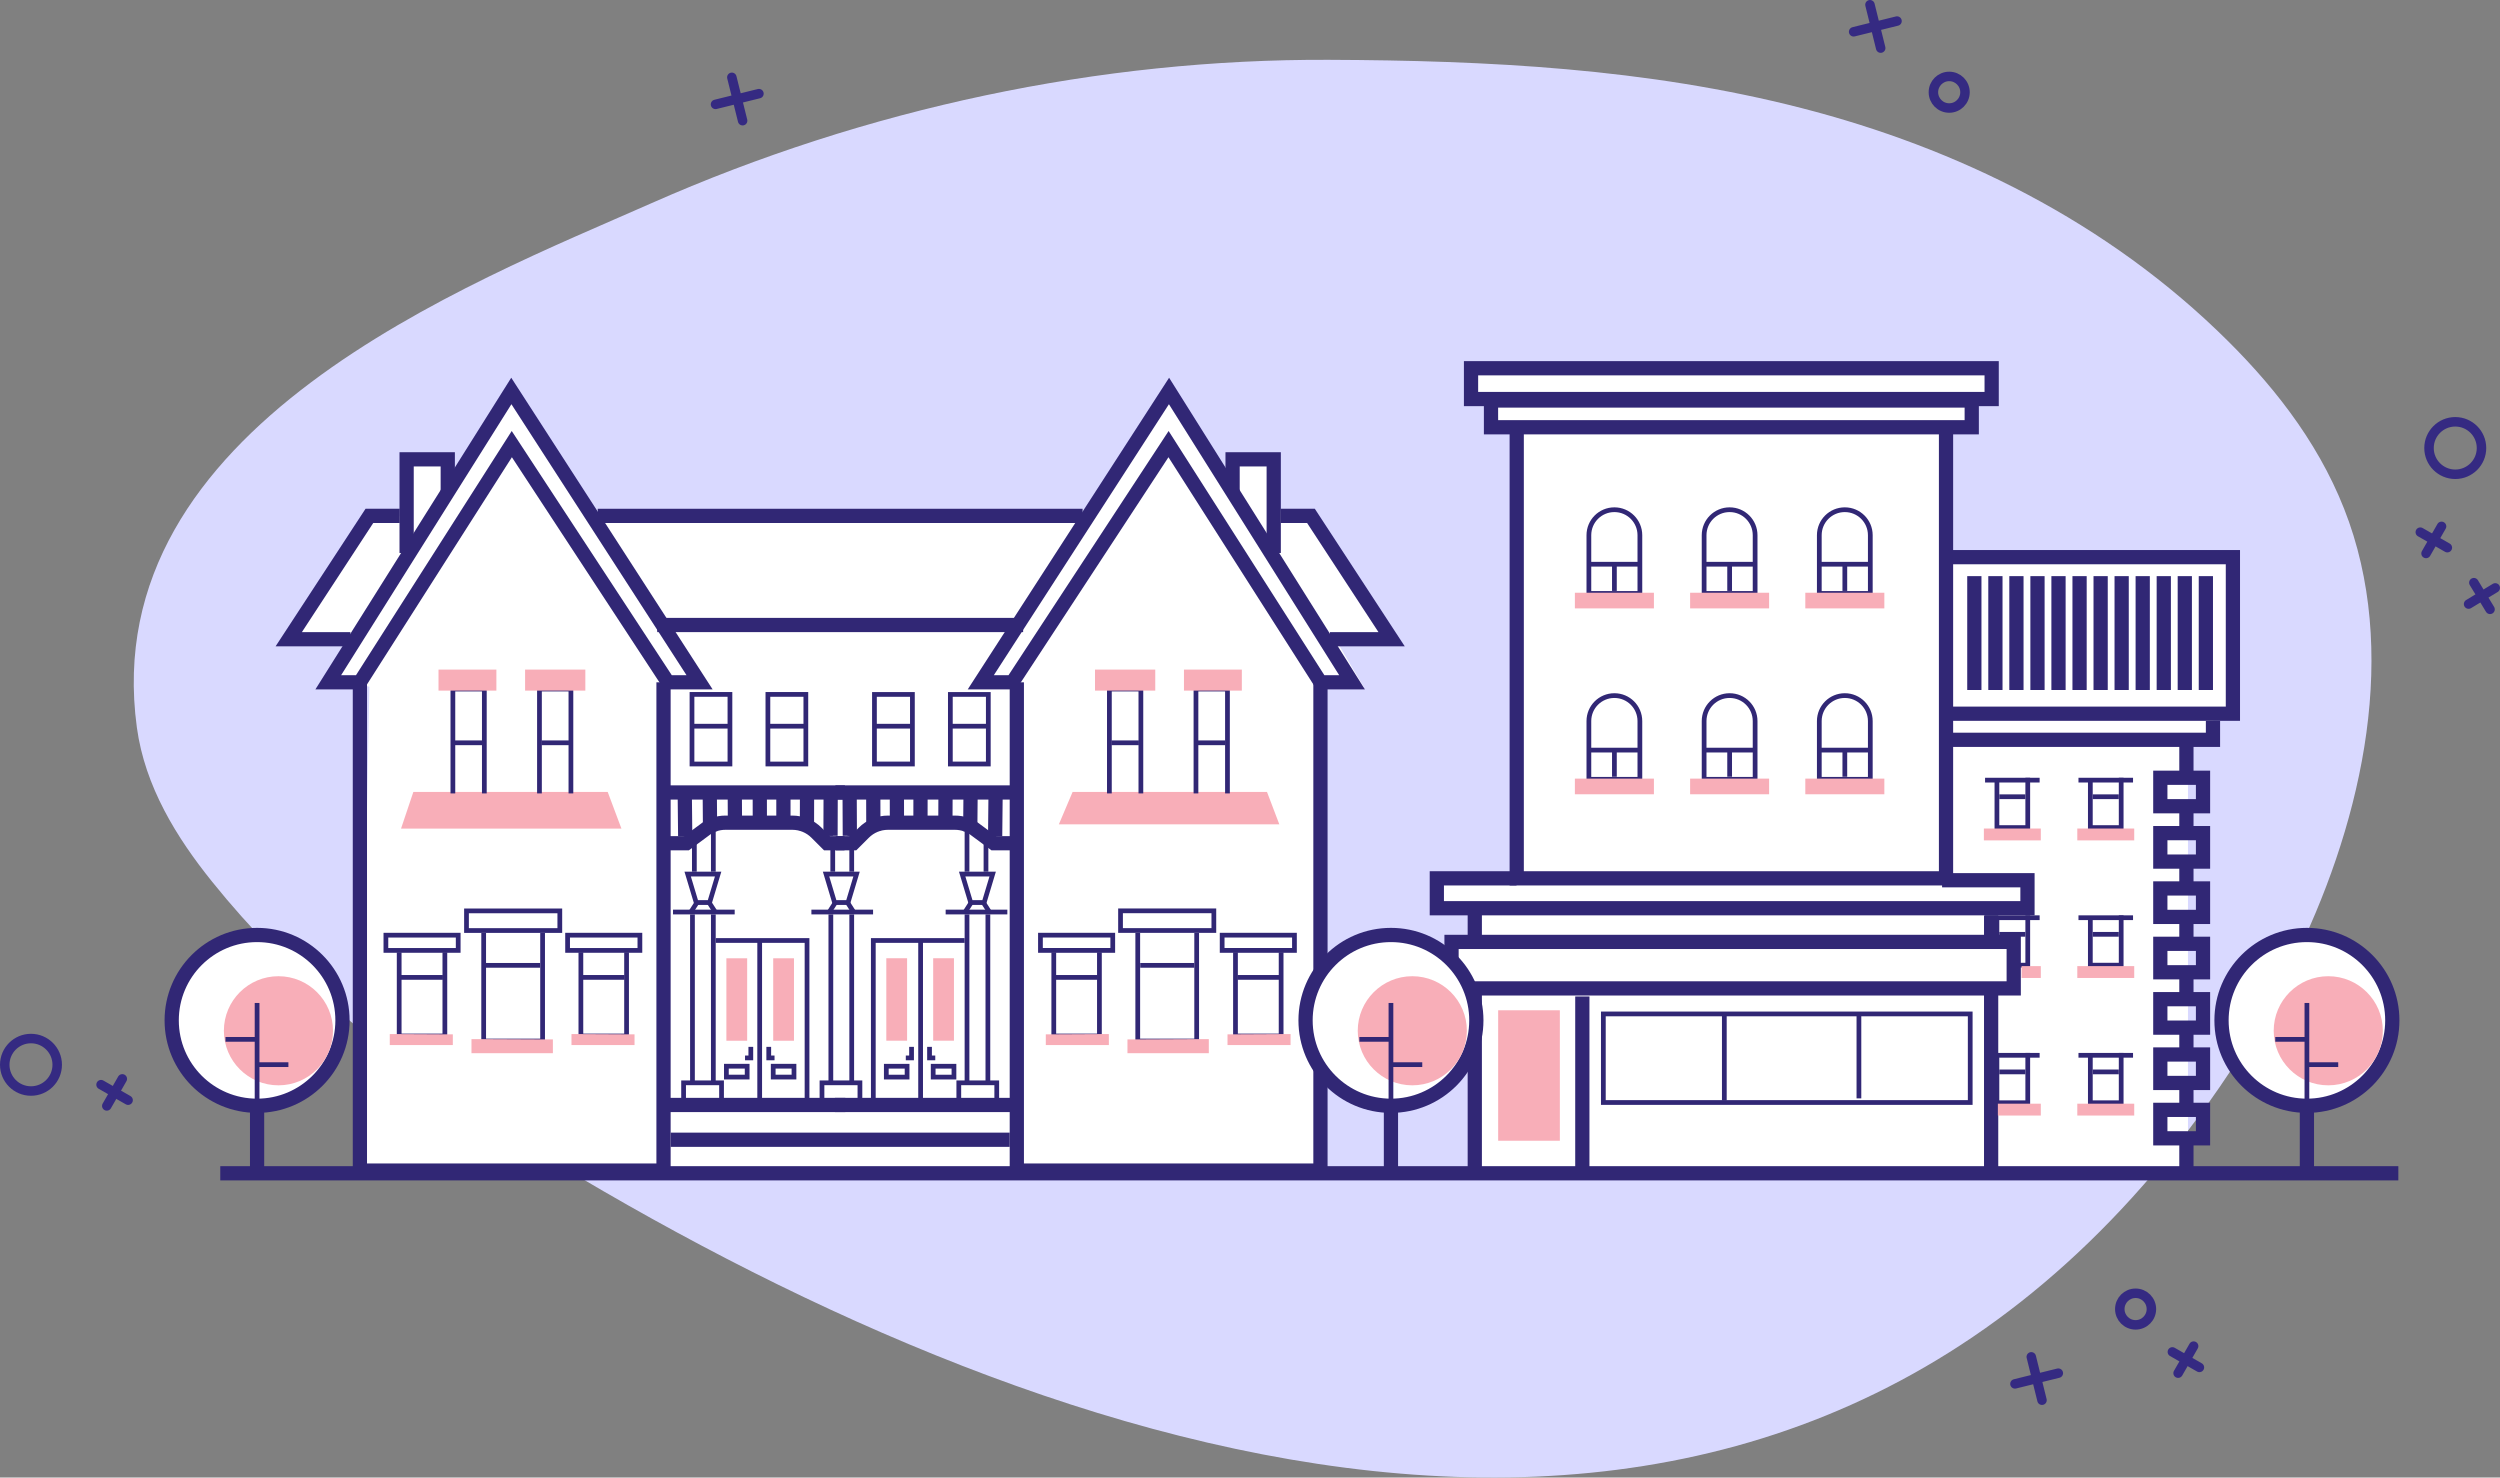 <?xml version="1.0" encoding="UTF-8"?>
<svg id="Layer_2" data-name="Layer 2" xmlns="http://www.w3.org/2000/svg" viewBox="0 0 526.96 311.44">
  <rect x="0" y="0" width="526.96" height="311.44" fill="#808080" stroke="none"/>
  <defs>
    <style>
      .cls-1 {
        fill: #d9d9ff;
      }

      .cls-1, .cls-2, .cls-3 {
        stroke-width: 0px;
      }

      .cls-4, .cls-5, .cls-6, .cls-7 {
        stroke-miterlimit: 10;
      }

      .cls-4, .cls-5, .cls-7 {
        fill: none;
      }

      .cls-4, .cls-6 {
        stroke-width: 3px;
      }

      .cls-4, .cls-6, .cls-7 {
        stroke: #312775;
      }

      .cls-5 {
        stroke: #352a82;
        stroke-linecap: round;
        stroke-width: 2px;
      }

      .cls-2, .cls-6 {
        fill: #fff;
      }

      .cls-3 {
        fill: #f8aeb8;
      }
    </style>
  </defs>
  <g id="home_page" data-name="home page">
    <g>
      <path class="cls-1" d="M102.63,236.15c101.36,64.52,249.95,123.16,346.85,16.22,13.08-14.44,24.55-30.9,33.6-49.04,14.07-28.19,22.64-63.09,12.07-93.27-5.28-15.07-14.89-27.61-25.55-38.19-25.39-25.23-57.19-40.68-89.83-49.08-32.65-8.4-66.3-10.05-99.73-10.18-48.14-.19-97.26,10.11-142.81,30.26-38.22,16.91-117.03,47.05-108.38,110.48,1.7,12.46,8.4,23.22,15.82,32.45,16.11,20.05,36.13,36.47,57.96,50.37Z"/>
      <polygon class="cls-2" points="310.86 246.77 461.19 246.77 461.19 157.11 466.53 157.11 466.53 149.77 470.66 149.77 470.66 117.44 409.53 117.44 409.53 90.68 415.61 90.68 415.61 84.42 419.82 84.42 419.82 77.62 311.19 77.62 311.19 84.11 315.53 83.11 315.86 89.77 320.19 89.44 318.86 185.11 302.86 185.14 302.86 191.44 310.53 192.44 310.86 198.54 304.53 198.77 304.53 207.44 310.19 207.44 310.86 246.77"/>
      <polygon class="cls-2" points="75.86 246.74 278.33 246.74 278.33 144.94 287.53 144.94 282.19 135.94 295.69 135.94 276.86 107.77 269.69 107.77 269.69 96.77 259.03 96.77 259.03 100.44 247.36 83.11 230.19 109.11 125.69 109.27 107.78 82.41 94.69 102.44 94.38 96.82 85.71 96.82 85.36 108.77 78.36 108.94 61.86 134.44 76.03 134.94 69.69 142.11 77.86 144.77 75.86 246.74"/>
      <line class="cls-4" x1="46.43" y1="247.31" x2="505.53" y2="247.31"/>
      <g>
        <circle class="cls-6" cx="54.19" cy="215.08" r="18"/>
        <circle class="cls-3" cx="58.69" cy="217.27" r="11.5"/>
        <line class="cls-4" x1="54.19" y1="233.08" x2="54.19" y2="246.08"/>
        <line class="cls-7" x1="54.19" y1="233.08" x2="54.19" y2="211.41"/>
        <line class="cls-7" x1="54.13" y1="224.41" x2="60.79" y2="224.41"/>
        <line class="cls-7" x1="54.19" y1="219.08" x2="47.53" y2="219.08"/>
      </g>
      <g>
        <line class="cls-5" x1="424.72" y1="291.7" x2="433.86" y2="289.44"/>
        <line class="cls-5" x1="430.42" y1="295.14" x2="428.16" y2="286"/>
      </g>
      <g>
        <line class="cls-5" x1="459.11" y1="289.44" x2="462.38" y2="283.74"/>
        <line class="cls-5" x1="463.6" y1="288.23" x2="457.9" y2="284.96"/>
      </g>
      <circle class="cls-5" cx="450.15" cy="275.93" r="3.33"/>
      <g>
        <line class="cls-5" x1="390.72" y1="6.7" x2="399.86" y2="4.44"/>
        <line class="cls-5" x1="396.42" y1="10.14" x2="394.16" y2="1"/>
      </g>
      <g>
        <line class="cls-5" x1="511.37" y1="116.66" x2="514.64" y2="110.95"/>
        <line class="cls-5" x1="515.86" y1="115.44" x2="510.16" y2="112.17"/>
      </g>
      <g>
        <line class="cls-5" x1="520.34" y1="127.33" x2="525.96" y2="123.92"/>
        <line class="cls-5" x1="524.86" y1="128.44" x2="521.45" y2="122.82"/>
      </g>
      <g>
        <line class="cls-5" x1="22.51" y1="233.11" x2="25.78" y2="227.41"/>
        <line class="cls-5" x1="27" y1="231.9" x2="21.3" y2="228.63"/>
      </g>
      <circle class="cls-5" cx="6.53" cy="224.44" r="5.53"/>
      <circle class="cls-5" cx="517.53" cy="94.44" r="5.53"/>
      <circle class="cls-5" cx="410.86" cy="19.44" r="3.33"/>
      <g>
        <line class="cls-5" x1="150.82" y1="22" x2="159.97" y2="19.74"/>
        <line class="cls-5" x1="156.53" y1="25.44" x2="154.26" y2="16.3"/>
      </g>
      <g>
        <polygon class="cls-4" points="107.78 82.41 147.46 143.82 140.79 143.82 107.88 93.61 75.86 143.82 69.19 143.82 107.78 82.41"/>
        <polyline class="cls-4" points="85.71 116.56 85.71 96.82 94.38 96.82 94.38 103.96"/>
        <polyline class="cls-4" points="75.86 143.82 75.86 246.74 139.86 246.74 139.86 143.82"/>
        <polygon class="cls-3" points="130.99 174.66 84.53 174.66 87.13 166.92 128.09 166.92 130.99 174.66"/>
        <polyline class="cls-7" points="95.46 167.24 95.46 145.24 102.09 145.24 102.09 167.24"/>
        <line class="cls-7" x1="95.88" y1="156.57" x2="101.68" y2="156.57"/>
        <polyline class="cls-3" points="104.63 145.57 104.63 141.14 92.43 141.14 92.43 145.57"/>
        <polyline class="cls-7" points="113.71 167.24 113.71 145.24 120.34 145.24 120.34 167.24"/>
        <line class="cls-7" x1="114.13" y1="156.57" x2="119.93" y2="156.57"/>
        <polyline class="cls-3" points="123.38 145.57 123.38 141.14 110.68 141.14 110.68 145.57"/>
        <g>
          <rect class="cls-7" x="98.33" y="192" width="19.67" height="4.14"/>
          <polyline class="cls-7" points="114.37 196.65 114.37 219.43 101.95 219.43 101.95 196.65"/>
          <line class="cls-7" x1="102.43" y1="203.48" x2="113.85" y2="203.48"/>
          <polyline class="cls-3" points="101.95 219.03 99.38 219.03 99.38 222 116.54 222 116.54 219.09 114.37 219.09"/>
        </g>
        <g>
          <rect class="cls-7" x="81.34" y="197.12" width="15.24" height="3.21"/>
          <polyline class="cls-7" points="93.77 200.73 93.77 218.37 84.14 218.37 84.14 200.73"/>
          <line class="cls-7" x1="84.52" y1="206.02" x2="93.36" y2="206.02"/>
          <polyline class="cls-3" points="84.14 217.97 82.16 217.97 82.16 220.28 95.45 220.28 95.45 218.02 93.77 218.02"/>
        </g>
        <g>
          <rect class="cls-7" x="119.64" y="197.12" width="15.24" height="3.21"/>
          <polyline class="cls-7" points="132.07 200.73 132.07 218.37 122.44 218.37 122.44 200.73"/>
          <line class="cls-7" x1="122.82" y1="206.02" x2="131.66" y2="206.02"/>
          <polyline class="cls-3" points="122.44 217.97 120.46 217.97 120.46 220.28 133.75 220.28 133.75 218.02 132.07 218.02"/>
        </g>
        <polyline class="cls-4" points="73.86 134.74 60.86 134.74 77.86 108.74 84.26 108.74"/>
        <g>
          <path class="cls-4" d="M140.69,177.74h4.01l3.71-2.74c1.27-1.03,2.85-1.59,4.48-1.59h14.11c1.92,0,3.76.76,5.11,2.12l2.21,2.21h3.69"/>
          <line class="cls-4" x1="140.19" y1="167.04" x2="178.09" y2="167.04"/>
          <g>
            <g>
              <line class="cls-7" x1="144.43" y1="176.27" x2="144.34" y2="167.57"/>
              <line class="cls-7" x1="149.67" y1="175.21" x2="149.61" y2="167.38"/>
              <line class="cls-7" x1="154.92" y1="174.15" x2="154.88" y2="167.18"/>
              <line class="cls-7" x1="160.16" y1="173.09" x2="160.15" y2="166.99"/>
              <line class="cls-7" x1="165.13" y1="174.12" x2="165.13" y2="167.07"/>
              <line class="cls-7" x1="170.09" y1="175.14" x2="170.11" y2="167.14"/>
              <line class="cls-7" x1="175.06" y1="176.17" x2="175.09" y2="167.22"/>
            </g>
            <g>
              <line class="cls-4" x1="144.43" y1="176.27" x2="144.34" y2="167.57"/>
              <line class="cls-4" x1="149.67" y1="175.21" x2="149.61" y2="167.38"/>
              <line class="cls-4" x1="154.92" y1="174.15" x2="154.88" y2="167.18"/>
              <line class="cls-4" x1="160.16" y1="173.09" x2="160.15" y2="166.99"/>
              <line class="cls-4" x1="165.13" y1="174.12" x2="165.13" y2="167.07"/>
              <line class="cls-4" x1="170.09" y1="175.14" x2="170.11" y2="167.14"/>
              <line class="cls-4" x1="175.06" y1="176.17" x2="175.09" y2="167.22"/>
            </g>
          </g>
        </g>
        <line class="cls-4" x1="141.19" y1="232.91" x2="178.19" y2="232.91"/>
        <g>
          <g>
            <polygon class="cls-7" points="144.95 184.24 146.75 190.24 149.57 190.24 151.37 184.24 144.95 184.24"/>
            <line class="cls-7" x1="141.86" y1="192.24" x2="154.86" y2="192.24"/>
          </g>
          <line class="cls-7" x1="146.36" y1="183.74" x2="146.36" y2="177.74"/>
          <line class="cls-7" x1="150.36" y1="183.74" x2="150.36" y2="174.74"/>
          <line class="cls-7" x1="145.96" y1="192.74" x2="145.96" y2="228.44"/>
          <line class="cls-7" x1="150.36" y1="192.74" x2="150.36" y2="228.44"/>
          <polyline class="cls-7" points="144.09 232.74 144.09 228.24 152.09 228.24 152.09 232.74"/>
          <line class="cls-7" x1="149.47" y1="190.24" x2="150.76" y2="192.24"/>
          <line class="cls-7" x1="146.91" y1="190.24" x2="145.62" y2="192.24"/>
        </g>
        <g>
          <g>
            <polygon class="cls-7" points="174.12 184.24 175.92 190.24 178.75 190.24 180.55 184.24 174.12 184.24"/>
            <line class="cls-7" x1="171.03" y1="192.24" x2="184.03" y2="192.24"/>
          </g>
          <line class="cls-7" x1="175.53" y1="183.74" x2="175.53" y2="177.74"/>
          <line class="cls-7" x1="179.53" y1="183.74" x2="179.53" y2="174.74"/>
          <line class="cls-7" x1="175.13" y1="192.74" x2="175.13" y2="228.44"/>
          <line class="cls-7" x1="179.53" y1="192.74" x2="179.53" y2="228.44"/>
          <polyline class="cls-7" points="173.26 232.74 173.26 228.24 181.26 228.24 181.26 232.74"/>
          <line class="cls-7" x1="178.65" y1="190.24" x2="179.93" y2="192.24"/>
          <line class="cls-7" x1="176.08" y1="190.24" x2="174.8" y2="192.24"/>
        </g>
        <polyline class="cls-7" points="151.86 232.49 170.11 232.49 170.11 198.24 150.86 198.24"/>
        <rect class="cls-3" x="153.11" y="201.99" width="4.38" height="17.38"/>
        <rect class="cls-3" x="162.98" y="201.99" width="4.38" height="17.38"/>
        <rect class="cls-7" x="153.11" y="224.74" width="4.38" height="2.29"/>
        <rect class="cls-7" x="162.98" y="224.74" width="4.38" height="2.29"/>
        <line class="cls-7" x1="160.13" y1="198.36" x2="160.13" y2="231.61"/>
        <polyline class="cls-7" points="162.04 220.66 162.04 222.99 163.26 222.99"/>
        <polyline class="cls-7" points="158.26 220.66 158.26 222.99 157.04 222.99"/>
        <g>
          <rect class="cls-7" x="145.86" y="146.37" width="8" height="14.67"/>
          <line class="cls-7" x1="145.86" y1="153.07" x2="153.86" y2="153.07"/>
        </g>
        <g>
          <rect class="cls-7" x="161.86" y="146.37" width="8" height="14.67"/>
          <line class="cls-7" x1="161.86" y1="153.07" x2="169.86" y2="153.07"/>
        </g>
        <polygon class="cls-4" points="246.41 82.41 206.73 143.82 213.39 143.82 246.31 93.61 278.33 143.82 284.99 143.82 246.41 82.41"/>
        <polyline class="cls-4" points="268.48 116.56 268.48 96.82 259.81 96.82 259.81 103.96"/>
        <polyline class="cls-4" points="278.33 143.82 278.33 246.74 214.33 246.74 214.33 143.82"/>
        <polygon class="cls-3" points="223.19 173.76 269.66 173.76 267.06 166.92 226.09 166.92 223.19 173.76"/>
        <polyline class="cls-7" points="258.73 167.24 258.73 145.24 252.09 145.24 252.09 167.24"/>
        <line class="cls-7" x1="258.31" y1="156.57" x2="252.51" y2="156.57"/>
        <polyline class="cls-3" points="249.56 145.57 249.56 141.14 261.76 141.14 261.76 145.57"/>
        <polyline class="cls-7" points="240.48 167.24 240.48 145.24 233.84 145.24 233.84 167.24"/>
        <line class="cls-7" x1="240.06" y1="156.57" x2="234.26" y2="156.57"/>
        <polyline class="cls-3" points="230.81 145.57 230.81 141.14 243.51 141.14 243.51 145.57"/>
        <g>
          <rect class="cls-7" x="236.19" y="192" width="19.67" height="4.14" transform="translate(492.05 388.13) rotate(-180)"/>
          <polyline class="cls-7" points="239.82 196.65 239.82 219.43 252.24 219.43 252.24 196.65"/>
          <line class="cls-7" x1="251.75" y1="203.48" x2="240.34" y2="203.48"/>
          <polyline class="cls-3" points="252.24 219.03 254.8 219.03 254.8 222 237.65 222 237.65 219.09 239.82 219.09"/>
        </g>
        <g>
          <rect class="cls-7" x="257.61" y="197.12" width="15.24" height="3.21" transform="translate(530.46 397.45) rotate(-180)"/>
          <polyline class="cls-7" points="260.42 200.73 260.42 218.37 270.04 218.37 270.04 200.73"/>
          <line class="cls-7" x1="269.66" y1="206.02" x2="260.82" y2="206.02"/>
          <polyline class="cls-3" points="270.04 217.97 272.03 217.97 272.03 220.28 258.74 220.28 258.74 218.02 260.42 218.02"/>
        </g>
        <g>
          <rect class="cls-7" x="219.31" y="197.12" width="15.24" height="3.21" transform="translate(453.86 397.45) rotate(-180)"/>
          <polyline class="cls-7" points="222.12 200.73 222.12 218.37 231.74 218.37 231.74 200.73"/>
          <line class="cls-7" x1="231.36" y1="206.02" x2="222.52" y2="206.02"/>
          <polyline class="cls-3" points="231.74 217.97 233.73 217.97 233.73 220.28 220.44 220.28 220.44 218.02 222.12 218.02"/>
        </g>
        <polyline class="cls-4" points="280.33 134.74 293.33 134.74 276.33 108.74 269.93 108.74"/>
        <g>
          <path class="cls-4" d="M213.49,177.74h-4.01s-3.71-2.74-3.71-2.74c-1.27-1.03-2.85-1.59-4.48-1.59h-14.11c-1.92,0-3.76.76-5.11,2.12l-2.21,2.21h-3.69"/>
          <line class="cls-4" x1="213.99" y1="167.04" x2="176.09" y2="167.04"/>
          <g>
            <g>
              <line class="cls-7" x1="209.76" y1="176.27" x2="209.85" y2="167.57"/>
              <line class="cls-7" x1="204.51" y1="175.21" x2="204.58" y2="167.38"/>
              <line class="cls-7" x1="199.27" y1="174.15" x2="199.3" y2="167.18"/>
              <line class="cls-7" x1="194.02" y1="173.09" x2="194.03" y2="166.99"/>
              <line class="cls-7" x1="189.06" y1="174.12" x2="189.05" y2="167.07"/>
              <line class="cls-7" x1="184.09" y1="175.14" x2="184.07" y2="167.14"/>
              <line class="cls-7" x1="179.13" y1="176.17" x2="179.09" y2="167.22"/>
            </g>
            <g>
              <line class="cls-4" x1="209.76" y1="176.27" x2="209.85" y2="167.57"/>
              <line class="cls-4" x1="204.51" y1="175.21" x2="204.58" y2="167.38"/>
              <line class="cls-4" x1="199.27" y1="174.15" x2="199.3" y2="167.18"/>
              <line class="cls-4" x1="194.02" y1="173.09" x2="194.03" y2="166.99"/>
              <line class="cls-4" x1="189.06" y1="174.12" x2="189.05" y2="167.07"/>
              <line class="cls-4" x1="184.09" y1="175.14" x2="184.07" y2="167.14"/>
              <line class="cls-4" x1="179.13" y1="176.17" x2="179.09" y2="167.22"/>
            </g>
          </g>
        </g>
        <g>
          <polygon class="cls-7" points="209.24 184.24 207.44 190.24 204.61 190.24 202.81 184.24 209.24 184.24"/>
          <line class="cls-7" x1="212.33" y1="192.24" x2="199.33" y2="192.24"/>
        </g>
        <line class="cls-7" x1="207.83" y1="183.74" x2="207.83" y2="177.74"/>
        <line class="cls-7" x1="203.83" y1="183.74" x2="203.83" y2="174.74"/>
        <line class="cls-7" x1="208.23" y1="192.74" x2="208.23" y2="228.44"/>
        <line class="cls-7" x1="203.83" y1="192.74" x2="203.83" y2="228.44"/>
        <polyline class="cls-7" points="210.1 232.74 210.1 228.24 202.1 228.24 202.1 232.74"/>
        <line class="cls-4" x1="212.99" y1="232.91" x2="175.99" y2="232.91"/>
        <line class="cls-4" x1="212.83" y1="240.24" x2="141.36" y2="240.24"/>
        <line class="cls-7" x1="204.71" y1="190.24" x2="203.43" y2="192.24"/>
        <line class="cls-7" x1="207.28" y1="190.24" x2="208.56" y2="192.24"/>
        <polyline class="cls-7" points="202.33 232.49 184.08 232.49 184.08 198.24 203.33 198.24"/>
        <rect class="cls-3" x="196.7" y="201.99" width="4.38" height="17.38" transform="translate(397.78 421.35) rotate(-180)"/>
        <rect class="cls-3" x="186.83" y="201.99" width="4.38" height="17.38" transform="translate(378.03 421.35) rotate(-180)"/>
        <rect class="cls-7" x="196.7" y="224.74" width="4.38" height="2.29" transform="translate(397.78 451.77) rotate(-180)"/>
        <rect class="cls-7" x="186.83" y="224.74" width="4.38" height="2.29" transform="translate(378.03 451.77) rotate(-180)"/>
        <line class="cls-7" x1="194.05" y1="198.36" x2="194.05" y2="231.61"/>
        <polyline class="cls-7" points="192.14 220.66 192.14 222.99 190.93 222.99"/>
        <polyline class="cls-7" points="195.93 220.66 195.93 222.99 197.14 222.99"/>
        <line class="cls-4" x1="215.66" y1="131.74" x2="138.53" y2="131.74"/>
        <g>
          <rect class="cls-7" x="200.33" y="146.37" width="8" height="14.67" transform="translate(408.65 307.41) rotate(-180)"/>
          <line class="cls-7" x1="208.33" y1="153.07" x2="200.33" y2="153.07"/>
        </g>
        <g>
          <rect class="cls-7" x="184.33" y="146.37" width="8" height="14.67" transform="translate(376.65 307.41) rotate(-180)"/>
          <line class="cls-7" x1="192.33" y1="153.07" x2="184.33" y2="153.07"/>
        </g>
        <polyline class="cls-4" points="228.19 108.74 177.26 108.74 176.93 108.74 125.99 108.74"/>
      </g>
      <polyline class="cls-4" points="319.7 90.68 319.7 185.14 410.19 185.14 410.19 90.68"/>
      <rect class="cls-4" x="314.28" y="84.42" width="101.33" height="5.64"/>
      <rect class="cls-4" x="310.07" y="77.62" width="109.74" height="6.49"/>
      <g>
        <path class="cls-7" d="M340.29,107.44h0c2.97,0,5.37,2.41,5.37,5.37v12.28h-10.75v-12.28c0-2.97,2.41-5.37,5.37-5.37Z"/>
        <polyline class="cls-3" points="334.42 124.94 331.96 124.94 331.96 128.24 348.62 128.24 348.62 124.94 345.16 124.94"/>
        <line class="cls-7" x1="334.66" y1="118.93" x2="345.92" y2="118.93"/>
        <line class="cls-7" x1="340.29" y1="118.93" x2="340.29" y2="124.56"/>
      </g>
      <g>
        <path class="cls-7" d="M364.58,107.44h0c2.97,0,5.37,2.41,5.37,5.37v12.28h-10.75v-12.28c0-2.97,2.41-5.37,5.37-5.37Z"/>
        <polyline class="cls-3" points="358.7 124.94 356.25 124.94 356.25 128.24 372.9 128.24 372.9 124.94 369.45 124.94"/>
        <line class="cls-7" x1="358.95" y1="118.93" x2="370.2" y2="118.93"/>
        <line class="cls-7" x1="364.58" y1="118.93" x2="364.58" y2="124.56"/>
      </g>
      <g>
        <path class="cls-7" d="M388.86,107.44h0c2.97,0,5.37,2.41,5.37,5.37v12.28h-10.75v-12.28c0-2.97,2.41-5.37,5.37-5.37Z"/>
        <polyline class="cls-3" points="382.99 124.94 380.53 124.94 380.53 128.24 397.19 128.24 397.19 124.94 393.73 124.94"/>
        <line class="cls-7" x1="383.23" y1="118.93" x2="394.49" y2="118.93"/>
        <line class="cls-7" x1="388.86" y1="118.93" x2="388.86" y2="124.56"/>
      </g>
      <g>
        <path class="cls-7" d="M340.29,146.62h0c2.97,0,5.37,2.41,5.37,5.37v12.28h-10.75v-12.28c0-2.97,2.41-5.37,5.37-5.37Z"/>
        <polyline class="cls-3" points="334.42 164.12 331.96 164.12 331.96 167.42 348.62 167.42 348.62 164.12 345.16 164.12"/>
        <line class="cls-7" x1="334.66" y1="158.11" x2="345.92" y2="158.11"/>
        <line class="cls-7" x1="340.29" y1="158.11" x2="340.29" y2="163.73"/>
      </g>
      <g>
        <path class="cls-7" d="M364.58,146.62h0c2.97,0,5.37,2.41,5.37,5.37v12.28h-10.75v-12.28c0-2.97,2.41-5.37,5.37-5.37Z"/>
        <polyline class="cls-3" points="358.7 164.12 356.25 164.12 356.25 167.42 372.9 167.42 372.9 164.12 369.45 164.12"/>
        <line class="cls-7" x1="358.95" y1="158.11" x2="370.2" y2="158.11"/>
        <line class="cls-7" x1="364.58" y1="158.11" x2="364.58" y2="163.73"/>
      </g>
      <g>
        <path class="cls-7" d="M388.86,146.62h0c2.97,0,5.37,2.41,5.37,5.37v12.28h-10.75v-12.28c0-2.97,2.41-5.37,5.37-5.37Z"/>
        <polyline class="cls-3" points="382.99 164.12 380.53 164.12 380.53 167.42 397.19 167.42 397.19 164.12 393.73 164.12"/>
        <line class="cls-7" x1="383.23" y1="158.11" x2="394.49" y2="158.11"/>
        <line class="cls-7" x1="388.86" y1="158.11" x2="388.86" y2="163.73"/>
      </g>
      <line class="cls-4" x1="310.86" y1="246.11" x2="310.86" y2="208.34"/>
      <line class="cls-4" x1="310.86" y1="198.54" x2="310.86" y2="191.44"/>
      <line class="cls-4" x1="419.7" y1="246.11" x2="419.7" y2="208.34"/>
      <line class="cls-4" x1="419.7" y1="198.54" x2="419.7" y2="192.94"/>
      <rect class="cls-4" x="305.96" y="198.54" width="118.5" height="9.8"/>
      <line class="cls-4" x1="333.53" y1="210.04" x2="333.53" y2="246.94"/>
      <rect class="cls-7" x="337.96" y="213.72" width="77.33" height="18.67"/>
      <line class="cls-7" x1="363.46" y1="213.98" x2="363.46" y2="231.98"/>
      <line class="cls-7" x1="391.83" y1="213.98" x2="391.83" y2="231.52"/>
      <polyline class="cls-4" points="319.66 185.14 302.86 185.14 302.86 191.44 420.36 191.44 427.36 191.44 427.36 185.54 409.36 185.54"/>
      <rect class="cls-3" x="315.79" y="212.95" width="13" height="27.5"/>
      <polyline class="cls-4" points="411.36 117.44 470.66 117.44 470.66 150.44 410.36 150.44"/>
      <polyline class="cls-4" points="466.46 151.94 466.46 155.94 410.36 155.94"/>
      <line class="cls-4" x1="460.86" y1="247.44" x2="460.86" y2="239.94"/>
      <line class="cls-4" x1="460.86" y1="222.27" x2="460.86" y2="216.61"/>
      <line class="cls-4" x1="460.86" y1="198.94" x2="460.86" y2="193.27"/>
      <line class="cls-4" x1="460.86" y1="175.61" x2="460.86" y2="169.94"/>
      <line class="cls-4" x1="460.86" y1="163.94" x2="460.86" y2="156.44"/>
      <line class="cls-4" x1="460.86" y1="187.27" x2="460.86" y2="181.61"/>
      <line class="cls-4" x1="460.86" y1="210.61" x2="460.86" y2="204.94"/>
      <line class="cls-4" x1="460.86" y1="233.94" x2="460.86" y2="228.27"/>
      <rect class="cls-4" x="455.36" y="163.94" width="9" height="6"/>
      <rect class="cls-4" x="455.36" y="175.61" width="9" height="6"/>
      <rect class="cls-4" x="455.36" y="187.27" width="9" height="6"/>
      <rect class="cls-4" x="455.36" y="198.94" width="9" height="6"/>
      <rect class="cls-4" x="455.36" y="210.61" width="9" height="6"/>
      <rect class="cls-4" x="455.36" y="222.27" width="9" height="6"/>
      <rect class="cls-4" x="455.36" y="233.94" width="9" height="6"/>
      <g>
        <line class="cls-4" x1="416.16" y1="121.44" x2="416.16" y2="145.44"/>
        <line class="cls-4" x1="420.6" y1="121.44" x2="420.6" y2="145.44"/>
        <line class="cls-4" x1="425.03" y1="121.44" x2="425.03" y2="145.44"/>
        <line class="cls-4" x1="429.47" y1="121.44" x2="429.47" y2="145.44"/>
        <line class="cls-4" x1="433.9" y1="121.44" x2="433.9" y2="145.44"/>
        <line class="cls-4" x1="438.34" y1="121.44" x2="438.34" y2="145.44"/>
        <line class="cls-4" x1="442.78" y1="121.44" x2="442.78" y2="145.44"/>
        <line class="cls-4" x1="447.21" y1="121.44" x2="447.21" y2="145.44"/>
        <line class="cls-4" x1="451.65" y1="121.44" x2="451.65" y2="145.44"/>
        <line class="cls-4" x1="456.09" y1="121.44" x2="456.09" y2="145.44"/>
        <line class="cls-4" x1="460.52" y1="121.44" x2="460.52" y2="145.44"/>
        <line class="cls-4" x1="464.96" y1="121.44" x2="464.96" y2="145.44"/>
      </g>
      <g>
        <line class="cls-7" x1="418.42" y1="164.44" x2="429.92" y2="164.44"/>
        <polyline class="cls-7" points="420.92 164.44 420.92 174.44 427.42 174.44 427.42 163.94"/>
        <line class="cls-7" x1="421.42" y1="167.94" x2="426.92" y2="167.94"/>
        <rect class="cls-3" x="418.17" y="174.64" width="12" height="2.5"/>
      </g>
      <g>
        <line class="cls-7" x1="438.11" y1="164.44" x2="449.61" y2="164.44"/>
        <polyline class="cls-7" points="440.61 164.44 440.61 174.44 447.11 174.44 447.11 163.94"/>
        <line class="cls-7" x1="441.11" y1="167.94" x2="446.61" y2="167.94"/>
        <rect class="cls-3" x="437.86" y="174.64" width="12" height="2.5"/>
      </g>
      <g>
        <line class="cls-7" x1="418.42" y1="193.44" x2="429.92" y2="193.44"/>
        <polyline class="cls-7" points="424.11 203.44 427.42 203.44 427.42 192.94"/>
        <line class="cls-7" x1="420.92" y1="193.44" x2="420.92" y2="199.94"/>
        <line class="cls-7" x1="421.42" y1="196.94" x2="426.92" y2="196.94"/>
        <rect class="cls-3" x="426.11" y="203.64" width="4.06" height="2.5"/>
      </g>
      <g>
        <line class="cls-7" x1="438.11" y1="193.44" x2="449.61" y2="193.44"/>
        <polyline class="cls-7" points="440.61 193.44 440.61 203.44 447.11 203.44 447.11 192.94"/>
        <line class="cls-7" x1="441.11" y1="196.94" x2="446.61" y2="196.94"/>
        <rect class="cls-3" x="437.86" y="203.64" width="12" height="2.5"/>
      </g>
      <g>
        <line class="cls-7" x1="418.42" y1="222.44" x2="429.92" y2="222.44"/>
        <polyline class="cls-7" points="420.92 222.44 420.92 232.44 427.42 232.44 427.42 221.94"/>
        <line class="cls-7" x1="421.42" y1="225.94" x2="426.92" y2="225.94"/>
        <rect class="cls-3" x="421.12" y="232.64" width="9.05" height="2.5"/>
      </g>
      <g>
        <line class="cls-7" x1="438.11" y1="222.44" x2="449.61" y2="222.44"/>
        <polyline class="cls-7" points="440.61 222.44 440.61 232.44 447.11 232.44 447.11 221.94"/>
        <line class="cls-7" x1="441.11" y1="225.94" x2="446.61" y2="225.94"/>
        <rect class="cls-3" x="437.86" y="232.64" width="12" height="2.5"/>
      </g>
      <g>
        <circle class="cls-6" cx="486.26" cy="215.08" r="18"/>
        <circle class="cls-3" cx="490.76" cy="217.27" r="11.5"/>
        <line class="cls-4" x1="486.26" y1="233.08" x2="486.26" y2="246.08"/>
        <line class="cls-7" x1="486.26" y1="233.08" x2="486.26" y2="211.41"/>
        <line class="cls-7" x1="486.19" y1="224.41" x2="492.86" y2="224.41"/>
        <line class="cls-7" x1="486.26" y1="219.08" x2="479.59" y2="219.08"/>
      </g>
      <g>
        <circle class="cls-6" cx="293.19" cy="215.08" r="18"/>
        <circle class="cls-3" cx="297.69" cy="217.27" r="11.5"/>
        <line class="cls-4" x1="293.19" y1="233.08" x2="293.19" y2="246.08"/>
        <line class="cls-7" x1="293.19" y1="233.08" x2="293.19" y2="211.41"/>
        <line class="cls-7" x1="293.13" y1="224.41" x2="299.79" y2="224.41"/>
        <line class="cls-7" x1="293.19" y1="219.08" x2="286.53" y2="219.08"/>
      </g>
    </g>
  </g>
</svg>